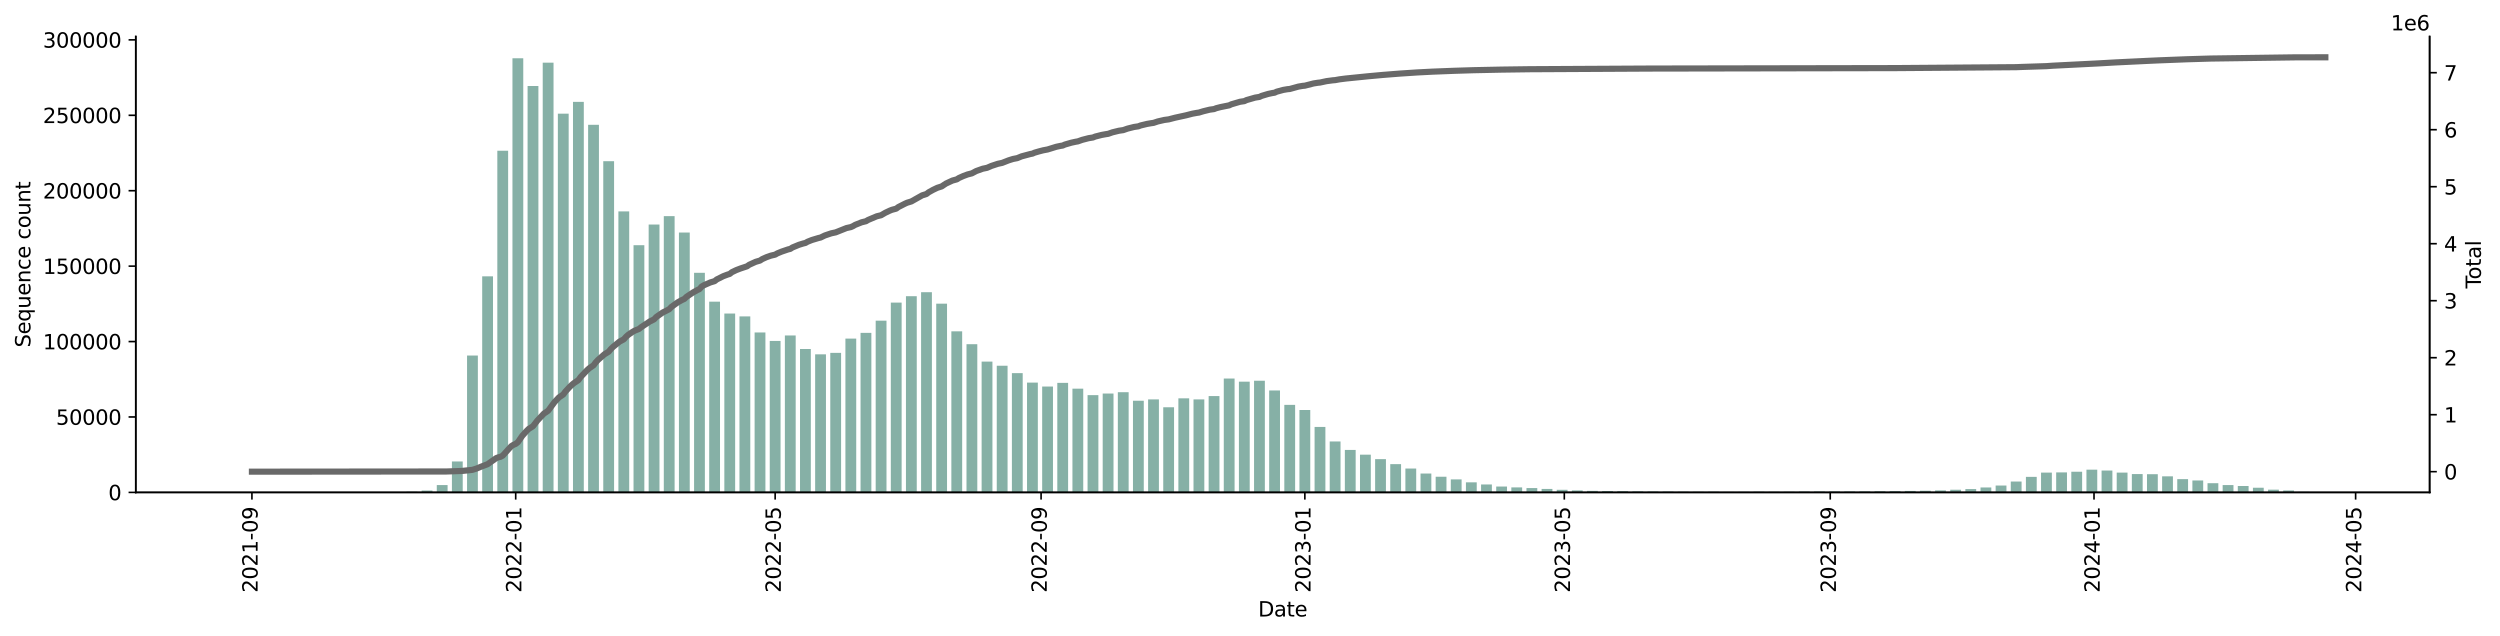 <?xml version="1.0" encoding="utf-8" standalone="no"?>
<!DOCTYPE svg PUBLIC "-//W3C//DTD SVG 1.1//EN"
  "http://www.w3.org/Graphics/SVG/1.1/DTD/svg11.dtd">
<svg xmlns:xlink="http://www.w3.org/1999/xlink" width="1216.294pt" height="309.219pt" viewBox="0 0 1216.294 309.219" xmlns="http://www.w3.org/2000/svg" version="1.1">
 <defs>
  <style type="text/css">*{stroke-linejoin: round; stroke-linecap: butt}</style>
 </defs>
 <g id="figure_1">
  <g id="patch_1">
   <path d="M 0 309.219 
L 1216.294 309.219 
L 1216.294 0 
L 0 0 
z
" style="fill: #ffffff"/>
  </g>
  <g id="axes_1">
   <g id="patch_2">
    <path d="M 66.053 239.558 
L 1182.053 239.558 
L 1182.053 17.798 
L 66.053 17.798 
z
" style="fill: #ffffff"/>
   </g>
   <g id="patch_3">
    <path d="M 116.78 239.558 
L 122.04 239.558 
L 122.04 239.556 
L 116.78 239.556 
z
" clip-path="url(#p92dbb92e23)" style="fill: #86b0a6"/>
   </g>
   <g id="patch_4">
    <path d="M 124.144 239.558 
L 129.403 239.558 
L 129.403 239.554 
L 124.144 239.554 
z
" clip-path="url(#p92dbb92e23)" style="fill: #86b0a6"/>
   </g>
   <g id="patch_5">
    <path d="M 131.507 239.558 
L 136.766 239.558 
L 136.766 239.555 
L 131.507 239.555 
z
" clip-path="url(#p92dbb92e23)" style="fill: #86b0a6"/>
   </g>
   <g id="patch_6">
    <path d="M 138.87 239.558 
L 144.129 239.558 
L 144.129 239.555 
L 138.87 239.555 
z
" clip-path="url(#p92dbb92e23)" style="fill: #86b0a6"/>
   </g>
   <g id="patch_7">
    <path d="M 146.233 239.558 
L 151.493 239.558 
L 151.493 239.539 
L 146.233 239.539 
z
" clip-path="url(#p92dbb92e23)" style="fill: #86b0a6"/>
   </g>
   <g id="patch_8">
    <path d="M 153.596 239.558 
L 158.856 239.558 
L 158.856 239.549 
L 153.596 239.549 
z
" clip-path="url(#p92dbb92e23)" style="fill: #86b0a6"/>
   </g>
   <g id="patch_9">
    <path d="M 160.96 239.558 
L 166.219 239.558 
L 166.219 239.545 
L 160.96 239.545 
z
" clip-path="url(#p92dbb92e23)" style="fill: #86b0a6"/>
   </g>
   <g id="patch_10">
    <path d="M 168.323 239.558 
L 173.582 239.558 
L 173.582 239.547 
L 168.323 239.547 
z
" clip-path="url(#p92dbb92e23)" style="fill: #86b0a6"/>
   </g>
   <g id="patch_11">
    <path d="M 175.686 239.558 
L 180.946 239.558 
L 180.946 239.536 
L 175.686 239.536 
z
" clip-path="url(#p92dbb92e23)" style="fill: #86b0a6"/>
   </g>
   <g id="patch_12">
    <path d="M 183.049 239.558 
L 188.309 239.558 
L 188.309 239.531 
L 183.049 239.531 
z
" clip-path="url(#p92dbb92e23)" style="fill: #86b0a6"/>
   </g>
   <g id="patch_13">
    <path d="M 190.413 239.558 
L 195.672 239.558 
L 195.672 239.514 
L 190.413 239.514 
z
" clip-path="url(#p92dbb92e23)" style="fill: #86b0a6"/>
   </g>
   <g id="patch_14">
    <path d="M 197.776 239.558 
L 203.035 239.558 
L 203.035 239.247 
L 197.776 239.247 
z
" clip-path="url(#p92dbb92e23)" style="fill: #86b0a6"/>
   </g>
   <g id="patch_15">
    <path d="M 205.139 239.558 
L 210.398 239.558 
L 210.398 238.662 
L 205.139 238.662 
z
" clip-path="url(#p92dbb92e23)" style="fill: #86b0a6"/>
   </g>
   <g id="patch_16">
    <path d="M 212.502 239.558 
L 217.762 239.558 
L 217.762 235.982 
L 212.502 235.982 
z
" clip-path="url(#p92dbb92e23)" style="fill: #86b0a6"/>
   </g>
   <g id="patch_17">
    <path d="M 219.865 239.558 
L 225.125 239.558 
L 225.125 224.512 
L 219.865 224.512 
z
" clip-path="url(#p92dbb92e23)" style="fill: #86b0a6"/>
   </g>
   <g id="patch_18">
    <path d="M 227.229 239.558 
L 232.488 239.558 
L 232.488 172.97 
L 227.229 172.97 
z
" clip-path="url(#p92dbb92e23)" style="fill: #86b0a6"/>
   </g>
   <g id="patch_19">
    <path d="M 234.592 239.558 
L 239.851 239.558 
L 239.851 134.432 
L 234.592 134.432 
z
" clip-path="url(#p92dbb92e23)" style="fill: #86b0a6"/>
   </g>
   <g id="patch_20">
    <path d="M 241.955 239.558 
L 247.214 239.558 
L 247.214 73.345 
L 241.955 73.345 
z
" clip-path="url(#p92dbb92e23)" style="fill: #86b0a6"/>
   </g>
   <g id="patch_21">
    <path d="M 249.318 239.558 
L 254.578 239.558 
L 254.578 28.358 
L 249.318 28.358 
z
" clip-path="url(#p92dbb92e23)" style="fill: #86b0a6"/>
   </g>
   <g id="patch_22">
    <path d="M 256.681 239.558 
L 261.941 239.558 
L 261.941 41.843 
L 256.681 41.843 
z
" clip-path="url(#p92dbb92e23)" style="fill: #86b0a6"/>
   </g>
   <g id="patch_23">
    <path d="M 264.045 239.558 
L 269.304 239.558 
L 269.304 30.48 
L 264.045 30.48 
z
" clip-path="url(#p92dbb92e23)" style="fill: #86b0a6"/>
   </g>
   <g id="patch_24">
    <path d="M 271.408 239.558 
L 276.667 239.558 
L 276.667 55.286 
L 271.408 55.286 
z
" clip-path="url(#p92dbb92e23)" style="fill: #86b0a6"/>
   </g>
   <g id="patch_25">
    <path d="M 278.771 239.558 
L 284.031 239.558 
L 284.031 49.564 
L 278.771 49.564 
z
" clip-path="url(#p92dbb92e23)" style="fill: #86b0a6"/>
   </g>
   <g id="patch_26">
    <path d="M 286.134 239.558 
L 291.394 239.558 
L 291.394 60.72 
L 286.134 60.72 
z
" clip-path="url(#p92dbb92e23)" style="fill: #86b0a6"/>
   </g>
   <g id="patch_27">
    <path d="M 293.497 239.558 
L 298.757 239.558 
L 298.757 78.44 
L 293.497 78.44 
z
" clip-path="url(#p92dbb92e23)" style="fill: #86b0a6"/>
   </g>
   <g id="patch_28">
    <path d="M 300.861 239.558 
L 306.12 239.558 
L 306.12 102.851 
L 300.861 102.851 
z
" clip-path="url(#p92dbb92e23)" style="fill: #86b0a6"/>
   </g>
   <g id="patch_29">
    <path d="M 308.224 239.558 
L 313.483 239.558 
L 313.483 119.306 
L 308.224 119.306 
z
" clip-path="url(#p92dbb92e23)" style="fill: #86b0a6"/>
   </g>
   <g id="patch_30">
    <path d="M 315.587 239.558 
L 320.847 239.558 
L 320.847 109.255 
L 315.587 109.255 
z
" clip-path="url(#p92dbb92e23)" style="fill: #86b0a6"/>
   </g>
   <g id="patch_31">
    <path d="M 322.95 239.558 
L 328.21 239.558 
L 328.21 105.138 
L 322.95 105.138 
z
" clip-path="url(#p92dbb92e23)" style="fill: #86b0a6"/>
   </g>
   <g id="patch_32">
    <path d="M 330.314 239.558 
L 335.573 239.558 
L 335.573 113.116 
L 330.314 113.116 
z
" clip-path="url(#p92dbb92e23)" style="fill: #86b0a6"/>
   </g>
   <g id="patch_33">
    <path d="M 337.677 239.558 
L 342.936 239.558 
L 342.936 132.726 
L 337.677 132.726 
z
" clip-path="url(#p92dbb92e23)" style="fill: #86b0a6"/>
   </g>
   <g id="patch_34">
    <path d="M 345.04 239.558 
L 350.299 239.558 
L 350.299 146.753 
L 345.04 146.753 
z
" clip-path="url(#p92dbb92e23)" style="fill: #86b0a6"/>
   </g>
   <g id="patch_35">
    <path d="M 352.403 239.558 
L 357.663 239.558 
L 357.663 152.55 
L 352.403 152.55 
z
" clip-path="url(#p92dbb92e23)" style="fill: #86b0a6"/>
   </g>
   <g id="patch_36">
    <path d="M 359.766 239.558 
L 365.026 239.558 
L 365.026 153.932 
L 359.766 153.932 
z
" clip-path="url(#p92dbb92e23)" style="fill: #86b0a6"/>
   </g>
   <g id="patch_37">
    <path d="M 367.13 239.558 
L 372.389 239.558 
L 372.389 161.742 
L 367.13 161.742 
z
" clip-path="url(#p92dbb92e23)" style="fill: #86b0a6"/>
   </g>
   <g id="patch_38">
    <path d="M 374.493 239.558 
L 379.752 239.558 
L 379.752 165.865 
L 374.493 165.865 
z
" clip-path="url(#p92dbb92e23)" style="fill: #86b0a6"/>
   </g>
   <g id="patch_39">
    <path d="M 381.856 239.558 
L 387.115 239.558 
L 387.115 163.207 
L 381.856 163.207 
z
" clip-path="url(#p92dbb92e23)" style="fill: #86b0a6"/>
   </g>
   <g id="patch_40">
    <path d="M 389.219 239.558 
L 394.479 239.558 
L 394.479 169.799 
L 389.219 169.799 
z
" clip-path="url(#p92dbb92e23)" style="fill: #86b0a6"/>
   </g>
   <g id="patch_41">
    <path d="M 396.582 239.558 
L 401.842 239.558 
L 401.842 172.378 
L 396.582 172.378 
z
" clip-path="url(#p92dbb92e23)" style="fill: #86b0a6"/>
   </g>
   <g id="patch_42">
    <path d="M 403.946 239.558 
L 409.205 239.558 
L 409.205 171.678 
L 403.946 171.678 
z
" clip-path="url(#p92dbb92e23)" style="fill: #86b0a6"/>
   </g>
   <g id="patch_43">
    <path d="M 411.309 239.558 
L 416.568 239.558 
L 416.568 164.72 
L 411.309 164.72 
z
" clip-path="url(#p92dbb92e23)" style="fill: #86b0a6"/>
   </g>
   <g id="patch_44">
    <path d="M 418.672 239.558 
L 423.932 239.558 
L 423.932 161.946 
L 418.672 161.946 
z
" clip-path="url(#p92dbb92e23)" style="fill: #86b0a6"/>
   </g>
   <g id="patch_45">
    <path d="M 426.035 239.558 
L 431.295 239.558 
L 431.295 155.999 
L 426.035 155.999 
z
" clip-path="url(#p92dbb92e23)" style="fill: #86b0a6"/>
   </g>
   <g id="patch_46">
    <path d="M 433.399 239.558 
L 438.658 239.558 
L 438.658 147.228 
L 433.399 147.228 
z
" clip-path="url(#p92dbb92e23)" style="fill: #86b0a6"/>
   </g>
   <g id="patch_47">
    <path d="M 440.762 239.558 
L 446.021 239.558 
L 446.021 144.101 
L 440.762 144.101 
z
" clip-path="url(#p92dbb92e23)" style="fill: #86b0a6"/>
   </g>
   <g id="patch_48">
    <path d="M 448.125 239.558 
L 453.384 239.558 
L 453.384 142.149 
L 448.125 142.149 
z
" clip-path="url(#p92dbb92e23)" style="fill: #86b0a6"/>
   </g>
   <g id="patch_49">
    <path d="M 455.488 239.558 
L 460.748 239.558 
L 460.748 147.732 
L 455.488 147.732 
z
" clip-path="url(#p92dbb92e23)" style="fill: #86b0a6"/>
   </g>
   <g id="patch_50">
    <path d="M 462.851 239.558 
L 468.111 239.558 
L 468.111 161.196 
L 462.851 161.196 
z
" clip-path="url(#p92dbb92e23)" style="fill: #86b0a6"/>
   </g>
   <g id="patch_51">
    <path d="M 470.215 239.558 
L 475.474 239.558 
L 475.474 167.475 
L 470.215 167.475 
z
" clip-path="url(#p92dbb92e23)" style="fill: #86b0a6"/>
   </g>
   <g id="patch_52">
    <path d="M 477.578 239.558 
L 482.837 239.558 
L 482.837 175.939 
L 477.578 175.939 
z
" clip-path="url(#p92dbb92e23)" style="fill: #86b0a6"/>
   </g>
   <g id="patch_53">
    <path d="M 484.941 239.558 
L 490.2 239.558 
L 490.2 177.938 
L 484.941 177.938 
z
" clip-path="url(#p92dbb92e23)" style="fill: #86b0a6"/>
   </g>
   <g id="patch_54">
    <path d="M 492.304 239.558 
L 497.564 239.558 
L 497.564 181.537 
L 492.304 181.537 
z
" clip-path="url(#p92dbb92e23)" style="fill: #86b0a6"/>
   </g>
   <g id="patch_55">
    <path d="M 499.667 239.558 
L 504.927 239.558 
L 504.927 186.145 
L 499.667 186.145 
z
" clip-path="url(#p92dbb92e23)" style="fill: #86b0a6"/>
   </g>
   <g id="patch_56">
    <path d="M 507.031 239.558 
L 512.29 239.558 
L 512.29 188.039 
L 507.031 188.039 
z
" clip-path="url(#p92dbb92e23)" style="fill: #86b0a6"/>
   </g>
   <g id="patch_57">
    <path d="M 514.394 239.558 
L 519.653 239.558 
L 519.653 186.256 
L 514.394 186.256 
z
" clip-path="url(#p92dbb92e23)" style="fill: #86b0a6"/>
   </g>
   <g id="patch_58">
    <path d="M 521.757 239.558 
L 527.017 239.558 
L 527.017 189.107 
L 521.757 189.107 
z
" clip-path="url(#p92dbb92e23)" style="fill: #86b0a6"/>
   </g>
   <g id="patch_59">
    <path d="M 529.12 239.558 
L 534.38 239.558 
L 534.38 192.255 
L 529.12 192.255 
z
" clip-path="url(#p92dbb92e23)" style="fill: #86b0a6"/>
   </g>
   <g id="patch_60">
    <path d="M 536.483 239.558 
L 541.743 239.558 
L 541.743 191.471 
L 536.483 191.471 
z
" clip-path="url(#p92dbb92e23)" style="fill: #86b0a6"/>
   </g>
   <g id="patch_61">
    <path d="M 543.847 239.558 
L 549.106 239.558 
L 549.106 190.825 
L 543.847 190.825 
z
" clip-path="url(#p92dbb92e23)" style="fill: #86b0a6"/>
   </g>
   <g id="patch_62">
    <path d="M 551.21 239.558 
L 556.469 239.558 
L 556.469 194.971 
L 551.21 194.971 
z
" clip-path="url(#p92dbb92e23)" style="fill: #86b0a6"/>
   </g>
   <g id="patch_63">
    <path d="M 558.573 239.558 
L 563.833 239.558 
L 563.833 194.328 
L 558.573 194.328 
z
" clip-path="url(#p92dbb92e23)" style="fill: #86b0a6"/>
   </g>
   <g id="patch_64">
    <path d="M 565.936 239.558 
L 571.196 239.558 
L 571.196 198.157 
L 565.936 198.157 
z
" clip-path="url(#p92dbb92e23)" style="fill: #86b0a6"/>
   </g>
   <g id="patch_65">
    <path d="M 573.3 239.558 
L 578.559 239.558 
L 578.559 193.786 
L 573.3 193.786 
z
" clip-path="url(#p92dbb92e23)" style="fill: #86b0a6"/>
   </g>
   <g id="patch_66">
    <path d="M 580.663 239.558 
L 585.922 239.558 
L 585.922 194.305 
L 580.663 194.305 
z
" clip-path="url(#p92dbb92e23)" style="fill: #86b0a6"/>
   </g>
   <g id="patch_67">
    <path d="M 588.026 239.558 
L 593.285 239.558 
L 593.285 192.698 
L 588.026 192.698 
z
" clip-path="url(#p92dbb92e23)" style="fill: #86b0a6"/>
   </g>
   <g id="patch_68">
    <path d="M 595.389 239.558 
L 600.649 239.558 
L 600.649 184.151 
L 595.389 184.151 
z
" clip-path="url(#p92dbb92e23)" style="fill: #86b0a6"/>
   </g>
   <g id="patch_69">
    <path d="M 602.752 239.558 
L 608.012 239.558 
L 608.012 185.689 
L 602.752 185.689 
z
" clip-path="url(#p92dbb92e23)" style="fill: #86b0a6"/>
   </g>
   <g id="patch_70">
    <path d="M 610.116 239.558 
L 615.375 239.558 
L 615.375 185.248 
L 610.116 185.248 
z
" clip-path="url(#p92dbb92e23)" style="fill: #86b0a6"/>
   </g>
   <g id="patch_71">
    <path d="M 617.479 239.558 
L 622.738 239.558 
L 622.738 189.979 
L 617.479 189.979 
z
" clip-path="url(#p92dbb92e23)" style="fill: #86b0a6"/>
   </g>
   <g id="patch_72">
    <path d="M 624.842 239.558 
L 630.101 239.558 
L 630.101 196.982 
L 624.842 196.982 
z
" clip-path="url(#p92dbb92e23)" style="fill: #86b0a6"/>
   </g>
   <g id="patch_73">
    <path d="M 632.205 239.558 
L 637.465 239.558 
L 637.465 199.485 
L 632.205 199.485 
z
" clip-path="url(#p92dbb92e23)" style="fill: #86b0a6"/>
   </g>
   <g id="patch_74">
    <path d="M 639.568 239.558 
L 644.828 239.558 
L 644.828 207.721 
L 639.568 207.721 
z
" clip-path="url(#p92dbb92e23)" style="fill: #86b0a6"/>
   </g>
   <g id="patch_75">
    <path d="M 646.932 239.558 
L 652.191 239.558 
L 652.191 214.79 
L 646.932 214.79 
z
" clip-path="url(#p92dbb92e23)" style="fill: #86b0a6"/>
   </g>
   <g id="patch_76">
    <path d="M 654.295 239.558 
L 659.554 239.558 
L 659.554 218.91 
L 654.295 218.91 
z
" clip-path="url(#p92dbb92e23)" style="fill: #86b0a6"/>
   </g>
   <g id="patch_77">
    <path d="M 661.658 239.558 
L 666.918 239.558 
L 666.918 221.2 
L 661.658 221.2 
z
" clip-path="url(#p92dbb92e23)" style="fill: #86b0a6"/>
   </g>
   <g id="patch_78">
    <path d="M 669.021 239.558 
L 674.281 239.558 
L 674.281 223.376 
L 669.021 223.376 
z
" clip-path="url(#p92dbb92e23)" style="fill: #86b0a6"/>
   </g>
   <g id="patch_79">
    <path d="M 676.385 239.558 
L 681.644 239.558 
L 681.644 225.805 
L 676.385 225.805 
z
" clip-path="url(#p92dbb92e23)" style="fill: #86b0a6"/>
   </g>
   <g id="patch_80">
    <path d="M 683.748 239.558 
L 689.007 239.558 
L 689.007 227.965 
L 683.748 227.965 
z
" clip-path="url(#p92dbb92e23)" style="fill: #86b0a6"/>
   </g>
   <g id="patch_81">
    <path d="M 691.111 239.558 
L 696.37 239.558 
L 696.37 230.394 
L 691.111 230.394 
z
" clip-path="url(#p92dbb92e23)" style="fill: #86b0a6"/>
   </g>
   <g id="patch_82">
    <path d="M 698.474 239.558 
L 703.734 239.558 
L 703.734 231.925 
L 698.474 231.925 
z
" clip-path="url(#p92dbb92e23)" style="fill: #86b0a6"/>
   </g>
   <g id="patch_83">
    <path d="M 705.837 239.558 
L 711.097 239.558 
L 711.097 233.224 
L 705.837 233.224 
z
" clip-path="url(#p92dbb92e23)" style="fill: #86b0a6"/>
   </g>
   <g id="patch_84">
    <path d="M 713.201 239.558 
L 718.46 239.558 
L 718.46 234.647 
L 713.201 234.647 
z
" clip-path="url(#p92dbb92e23)" style="fill: #86b0a6"/>
   </g>
   <g id="patch_85">
    <path d="M 720.564 239.558 
L 725.823 239.558 
L 725.823 235.715 
L 720.564 235.715 
z
" clip-path="url(#p92dbb92e23)" style="fill: #86b0a6"/>
   </g>
   <g id="patch_86">
    <path d="M 727.927 239.558 
L 733.186 239.558 
L 733.186 236.69 
L 727.927 236.69 
z
" clip-path="url(#p92dbb92e23)" style="fill: #86b0a6"/>
   </g>
   <g id="patch_87">
    <path d="M 735.29 239.558 
L 740.55 239.558 
L 740.55 237.132 
L 735.29 237.132 
z
" clip-path="url(#p92dbb92e23)" style="fill: #86b0a6"/>
   </g>
   <g id="patch_88">
    <path d="M 742.653 239.558 
L 747.913 239.558 
L 747.913 237.465 
L 742.653 237.465 
z
" clip-path="url(#p92dbb92e23)" style="fill: #86b0a6"/>
   </g>
   <g id="patch_89">
    <path d="M 750.017 239.558 
L 755.276 239.558 
L 755.276 237.861 
L 750.017 237.861 
z
" clip-path="url(#p92dbb92e23)" style="fill: #86b0a6"/>
   </g>
   <g id="patch_90">
    <path d="M 757.38 239.558 
L 762.639 239.558 
L 762.639 238.285 
L 757.38 238.285 
z
" clip-path="url(#p92dbb92e23)" style="fill: #86b0a6"/>
   </g>
   <g id="patch_91">
    <path d="M 764.743 239.558 
L 770.003 239.558 
L 770.003 238.59 
L 764.743 238.59 
z
" clip-path="url(#p92dbb92e23)" style="fill: #86b0a6"/>
   </g>
   <g id="patch_92">
    <path d="M 772.106 239.558 
L 777.366 239.558 
L 777.366 238.819 
L 772.106 238.819 
z
" clip-path="url(#p92dbb92e23)" style="fill: #86b0a6"/>
   </g>
   <g id="patch_93">
    <path d="M 779.469 239.558 
L 784.729 239.558 
L 784.729 238.869 
L 779.469 238.869 
z
" clip-path="url(#p92dbb92e23)" style="fill: #86b0a6"/>
   </g>
   <g id="patch_94">
    <path d="M 786.833 239.558 
L 792.092 239.558 
L 792.092 238.957 
L 786.833 238.957 
z
" clip-path="url(#p92dbb92e23)" style="fill: #86b0a6"/>
   </g>
   <g id="patch_95">
    <path d="M 794.196 239.558 
L 799.455 239.558 
L 799.455 239.061 
L 794.196 239.061 
z
" clip-path="url(#p92dbb92e23)" style="fill: #86b0a6"/>
   </g>
   <g id="patch_96">
    <path d="M 801.559 239.558 
L 806.819 239.558 
L 806.819 239.125 
L 801.559 239.125 
z
" clip-path="url(#p92dbb92e23)" style="fill: #86b0a6"/>
   </g>
   <g id="patch_97">
    <path d="M 808.922 239.558 
L 814.182 239.558 
L 814.182 239.183 
L 808.922 239.183 
z
" clip-path="url(#p92dbb92e23)" style="fill: #86b0a6"/>
   </g>
   <g id="patch_98">
    <path d="M 816.286 239.558 
L 821.545 239.558 
L 821.545 239.241 
L 816.286 239.241 
z
" clip-path="url(#p92dbb92e23)" style="fill: #86b0a6"/>
   </g>
   <g id="patch_99">
    <path d="M 823.649 239.558 
L 828.908 239.558 
L 828.908 239.28 
L 823.649 239.28 
z
" clip-path="url(#p92dbb92e23)" style="fill: #86b0a6"/>
   </g>
   <g id="patch_100">
    <path d="M 831.012 239.558 
L 836.271 239.558 
L 836.271 239.249 
L 831.012 239.249 
z
" clip-path="url(#p92dbb92e23)" style="fill: #86b0a6"/>
   </g>
   <g id="patch_101">
    <path d="M 838.375 239.558 
L 843.635 239.558 
L 843.635 239.32 
L 838.375 239.32 
z
" clip-path="url(#p92dbb92e23)" style="fill: #86b0a6"/>
   </g>
   <g id="patch_102">
    <path d="M 845.738 239.558 
L 850.998 239.558 
L 850.998 239.304 
L 845.738 239.304 
z
" clip-path="url(#p92dbb92e23)" style="fill: #86b0a6"/>
   </g>
   <g id="patch_103">
    <path d="M 853.102 239.558 
L 858.361 239.558 
L 858.361 239.251 
L 853.102 239.251 
z
" clip-path="url(#p92dbb92e23)" style="fill: #86b0a6"/>
   </g>
   <g id="patch_104">
    <path d="M 860.465 239.558 
L 865.724 239.558 
L 865.724 239.282 
L 860.465 239.282 
z
" clip-path="url(#p92dbb92e23)" style="fill: #86b0a6"/>
   </g>
   <g id="patch_105">
    <path d="M 867.828 239.558 
L 873.087 239.558 
L 873.087 239.262 
L 867.828 239.262 
z
" clip-path="url(#p92dbb92e23)" style="fill: #86b0a6"/>
   </g>
   <g id="patch_106">
    <path d="M 875.191 239.558 
L 880.451 239.558 
L 880.451 239.16 
L 875.191 239.16 
z
" clip-path="url(#p92dbb92e23)" style="fill: #86b0a6"/>
   </g>
   <g id="patch_107">
    <path d="M 882.554 239.558 
L 887.814 239.558 
L 887.814 239.15 
L 882.554 239.15 
z
" clip-path="url(#p92dbb92e23)" style="fill: #86b0a6"/>
   </g>
   <g id="patch_108">
    <path d="M 889.918 239.558 
L 895.177 239.558 
L 895.177 239.111 
L 889.918 239.111 
z
" clip-path="url(#p92dbb92e23)" style="fill: #86b0a6"/>
   </g>
   <g id="patch_109">
    <path d="M 897.281 239.558 
L 902.54 239.558 
L 902.54 239.128 
L 897.281 239.128 
z
" clip-path="url(#p92dbb92e23)" style="fill: #86b0a6"/>
   </g>
   <g id="patch_110">
    <path d="M 904.644 239.558 
L 909.904 239.558 
L 909.904 239.092 
L 904.644 239.092 
z
" clip-path="url(#p92dbb92e23)" style="fill: #86b0a6"/>
   </g>
   <g id="patch_111">
    <path d="M 912.007 239.558 
L 917.267 239.558 
L 917.267 239.018 
L 912.007 239.018 
z
" clip-path="url(#p92dbb92e23)" style="fill: #86b0a6"/>
   </g>
   <g id="patch_112">
    <path d="M 919.371 239.558 
L 924.63 239.558 
L 924.63 238.93 
L 919.371 238.93 
z
" clip-path="url(#p92dbb92e23)" style="fill: #86b0a6"/>
   </g>
   <g id="patch_113">
    <path d="M 926.734 239.558 
L 931.993 239.558 
L 931.993 238.861 
L 926.734 238.861 
z
" clip-path="url(#p92dbb92e23)" style="fill: #86b0a6"/>
   </g>
   <g id="patch_114">
    <path d="M 934.097 239.558 
L 939.356 239.558 
L 939.356 238.764 
L 934.097 238.764 
z
" clip-path="url(#p92dbb92e23)" style="fill: #86b0a6"/>
   </g>
   <g id="patch_115">
    <path d="M 941.46 239.558 
L 946.72 239.558 
L 946.72 238.582 
L 941.46 238.582 
z
" clip-path="url(#p92dbb92e23)" style="fill: #86b0a6"/>
   </g>
   <g id="patch_116">
    <path d="M 948.823 239.558 
L 954.083 239.558 
L 954.083 238.251 
L 948.823 238.251 
z
" clip-path="url(#p92dbb92e23)" style="fill: #86b0a6"/>
   </g>
   <g id="patch_117">
    <path d="M 956.187 239.558 
L 961.446 239.558 
L 961.446 237.926 
L 956.187 237.926 
z
" clip-path="url(#p92dbb92e23)" style="fill: #86b0a6"/>
   </g>
   <g id="patch_118">
    <path d="M 963.55 239.558 
L 968.809 239.558 
L 968.809 237.165 
L 963.55 237.165 
z
" clip-path="url(#p92dbb92e23)" style="fill: #86b0a6"/>
   </g>
   <g id="patch_119">
    <path d="M 970.913 239.558 
L 976.172 239.558 
L 976.172 236.225 
L 970.913 236.225 
z
" clip-path="url(#p92dbb92e23)" style="fill: #86b0a6"/>
   </g>
   <g id="patch_120">
    <path d="M 978.276 239.558 
L 983.536 239.558 
L 983.536 234.291 
L 978.276 234.291 
z
" clip-path="url(#p92dbb92e23)" style="fill: #86b0a6"/>
   </g>
   <g id="patch_121">
    <path d="M 985.639 239.558 
L 990.899 239.558 
L 990.899 232.005 
L 985.639 232.005 
z
" clip-path="url(#p92dbb92e23)" style="fill: #86b0a6"/>
   </g>
   <g id="patch_122">
    <path d="M 993.003 239.558 
L 998.262 239.558 
L 998.262 229.922 
L 993.003 229.922 
z
" clip-path="url(#p92dbb92e23)" style="fill: #86b0a6"/>
   </g>
   <g id="patch_123">
    <path d="M 1000.366 239.558 
L 1005.625 239.558 
L 1005.625 229.84 
L 1000.366 229.84 
z
" clip-path="url(#p92dbb92e23)" style="fill: #86b0a6"/>
   </g>
   <g id="patch_124">
    <path d="M 1007.729 239.558 
L 1012.989 239.558 
L 1012.989 229.507 
L 1007.729 229.507 
z
" clip-path="url(#p92dbb92e23)" style="fill: #86b0a6"/>
   </g>
   <g id="patch_125">
    <path d="M 1015.092 239.558 
L 1020.352 239.558 
L 1020.352 228.495 
L 1015.092 228.495 
z
" clip-path="url(#p92dbb92e23)" style="fill: #86b0a6"/>
   </g>
   <g id="patch_126">
    <path d="M 1022.456 239.558 
L 1027.715 239.558 
L 1027.715 228.937 
L 1022.456 228.937 
z
" clip-path="url(#p92dbb92e23)" style="fill: #86b0a6"/>
   </g>
   <g id="patch_127">
    <path d="M 1029.819 239.558 
L 1035.078 239.558 
L 1035.078 229.917 
L 1029.819 229.917 
z
" clip-path="url(#p92dbb92e23)" style="fill: #86b0a6"/>
   </g>
   <g id="patch_128">
    <path d="M 1037.182 239.558 
L 1042.441 239.558 
L 1042.441 230.631 
L 1037.182 230.631 
z
" clip-path="url(#p92dbb92e23)" style="fill: #86b0a6"/>
   </g>
   <g id="patch_129">
    <path d="M 1044.545 239.558 
L 1049.805 239.558 
L 1049.805 230.718 
L 1044.545 230.718 
z
" clip-path="url(#p92dbb92e23)" style="fill: #86b0a6"/>
   </g>
   <g id="patch_130">
    <path d="M 1051.908 239.558 
L 1057.168 239.558 
L 1057.168 231.76 
L 1051.908 231.76 
z
" clip-path="url(#p92dbb92e23)" style="fill: #86b0a6"/>
   </g>
   <g id="patch_131">
    <path d="M 1059.272 239.558 
L 1064.531 239.558 
L 1064.531 233.094 
L 1059.272 233.094 
z
" clip-path="url(#p92dbb92e23)" style="fill: #86b0a6"/>
   </g>
   <g id="patch_132">
    <path d="M 1066.635 239.558 
L 1071.894 239.558 
L 1071.894 233.767 
L 1066.635 233.767 
z
" clip-path="url(#p92dbb92e23)" style="fill: #86b0a6"/>
   </g>
   <g id="patch_133">
    <path d="M 1073.998 239.558 
L 1079.257 239.558 
L 1079.257 235.082 
L 1073.998 235.082 
z
" clip-path="url(#p92dbb92e23)" style="fill: #86b0a6"/>
   </g>
   <g id="patch_134">
    <path d="M 1081.361 239.558 
L 1086.621 239.558 
L 1086.621 235.979 
L 1081.361 235.979 
z
" clip-path="url(#p92dbb92e23)" style="fill: #86b0a6"/>
   </g>
   <g id="patch_135">
    <path d="M 1088.724 239.558 
L 1093.984 239.558 
L 1093.984 236.454 
L 1088.724 236.454 
z
" clip-path="url(#p92dbb92e23)" style="fill: #86b0a6"/>
   </g>
   <g id="patch_136">
    <path d="M 1096.088 239.558 
L 1101.347 239.558 
L 1101.347 237.283 
L 1096.088 237.283 
z
" clip-path="url(#p92dbb92e23)" style="fill: #86b0a6"/>
   </g>
   <g id="patch_137">
    <path d="M 1103.451 239.558 
L 1108.71 239.558 
L 1108.71 238.229 
L 1103.451 238.229 
z
" clip-path="url(#p92dbb92e23)" style="fill: #86b0a6"/>
   </g>
   <g id="patch_138">
    <path d="M 1110.814 239.558 
L 1116.073 239.558 
L 1116.073 238.604 
L 1110.814 238.604 
z
" clip-path="url(#p92dbb92e23)" style="fill: #86b0a6"/>
   </g>
   <g id="patch_139">
    <path d="M 1118.177 239.558 
L 1123.437 239.558 
L 1123.437 239.31 
L 1118.177 239.31 
z
" clip-path="url(#p92dbb92e23)" style="fill: #86b0a6"/>
   </g>
   <g id="patch_140">
    <path d="M 1125.54 239.558 
L 1130.8 239.558 
L 1130.8 239.535 
L 1125.54 239.535 
z
" clip-path="url(#p92dbb92e23)" style="fill: #86b0a6"/>
   </g>
   <g id="matplotlib.axis_1">
    <g id="xtick_1">
     <g id="line2d_1">
      <defs>
       <path id="m9a14a30312" d="M 0 0 
L 0 3.5 
" style="stroke: #000000; stroke-width: 0.8"/>
      </defs>
      <g>
       <use xlink:href="#m9a14a30312" x="122.566" y="239.558" style="stroke: #000000; stroke-width: 0.8"/>
      </g>
     </g>
     <g id="text_1">
      <!-- 2021-09 -->
      <g transform="translate(125.325 288.341)rotate(-90)scale(0.1 -0.1)">
       <defs>
        <path id="DejaVuSans-32" d="M 1228 531 
L 3431 531 
L 3431 0 
L 469 0 
L 469 531 
Q 828 903 1448 1529 
Q 2069 2156 2228 2338 
Q 2531 2678 2651 2914 
Q 2772 3150 2772 3378 
Q 2772 3750 2511 3984 
Q 2250 4219 1831 4219 
Q 1534 4219 1204 4116 
Q 875 4013 500 3803 
L 500 4441 
Q 881 4594 1212 4672 
Q 1544 4750 1819 4750 
Q 2544 4750 2975 4387 
Q 3406 4025 3406 3419 
Q 3406 3131 3298 2873 
Q 3191 2616 2906 2266 
Q 2828 2175 2409 1742 
Q 1991 1309 1228 531 
z
" transform="scale(0.016)"/>
        <path id="DejaVuSans-30" d="M 2034 4250 
Q 1547 4250 1301 3770 
Q 1056 3291 1056 2328 
Q 1056 1369 1301 889 
Q 1547 409 2034 409 
Q 2525 409 2770 889 
Q 3016 1369 3016 2328 
Q 3016 3291 2770 3770 
Q 2525 4250 2034 4250 
z
M 2034 4750 
Q 2819 4750 3233 4129 
Q 3647 3509 3647 2328 
Q 3647 1150 3233 529 
Q 2819 -91 2034 -91 
Q 1250 -91 836 529 
Q 422 1150 422 2328 
Q 422 3509 836 4129 
Q 1250 4750 2034 4750 
z
" transform="scale(0.016)"/>
        <path id="DejaVuSans-31" d="M 794 531 
L 1825 531 
L 1825 4091 
L 703 3866 
L 703 4441 
L 1819 4666 
L 2450 4666 
L 2450 531 
L 3481 531 
L 3481 0 
L 794 0 
L 794 531 
z
" transform="scale(0.016)"/>
        <path id="DejaVuSans-2d" d="M 313 2009 
L 1997 2009 
L 1997 1497 
L 313 1497 
L 313 2009 
z
" transform="scale(0.016)"/>
        <path id="DejaVuSans-39" d="M 703 97 
L 703 672 
Q 941 559 1184 500 
Q 1428 441 1663 441 
Q 2288 441 2617 861 
Q 2947 1281 2994 2138 
Q 2813 1869 2534 1725 
Q 2256 1581 1919 1581 
Q 1219 1581 811 2004 
Q 403 2428 403 3163 
Q 403 3881 828 4315 
Q 1253 4750 1959 4750 
Q 2769 4750 3195 4129 
Q 3622 3509 3622 2328 
Q 3622 1225 3098 567 
Q 2575 -91 1691 -91 
Q 1453 -91 1209 -44 
Q 966 3 703 97 
z
M 1959 2075 
Q 2384 2075 2632 2365 
Q 2881 2656 2881 3163 
Q 2881 3666 2632 3958 
Q 2384 4250 1959 4250 
Q 1534 4250 1286 3958 
Q 1038 3666 1038 3163 
Q 1038 2656 1286 2365 
Q 1534 2075 1959 2075 
z
" transform="scale(0.016)"/>
       </defs>
       <use xlink:href="#DejaVuSans-32"/>
       <use xlink:href="#DejaVuSans-30" x="63.623"/>
       <use xlink:href="#DejaVuSans-32" x="127.246"/>
       <use xlink:href="#DejaVuSans-31" x="190.869"/>
       <use xlink:href="#DejaVuSans-2d" x="254.492"/>
       <use xlink:href="#DejaVuSans-30" x="290.576"/>
       <use xlink:href="#DejaVuSans-39" x="354.199"/>
      </g>
     </g>
    </g>
    <g id="xtick_2">
     <g id="line2d_2">
      <g>
       <use xlink:href="#m9a14a30312" x="250.896" y="239.558" style="stroke: #000000; stroke-width: 0.8"/>
      </g>
     </g>
     <g id="text_2">
      <!-- 2022-01 -->
      <g transform="translate(253.655 288.341)rotate(-90)scale(0.1 -0.1)">
       <use xlink:href="#DejaVuSans-32"/>
       <use xlink:href="#DejaVuSans-30" x="63.623"/>
       <use xlink:href="#DejaVuSans-32" x="127.246"/>
       <use xlink:href="#DejaVuSans-32" x="190.869"/>
       <use xlink:href="#DejaVuSans-2d" x="254.492"/>
       <use xlink:href="#DejaVuSans-30" x="290.576"/>
       <use xlink:href="#DejaVuSans-31" x="354.199"/>
      </g>
     </g>
    </g>
    <g id="xtick_3">
     <g id="line2d_3">
      <g>
       <use xlink:href="#m9a14a30312" x="377.123" y="239.558" style="stroke: #000000; stroke-width: 0.8"/>
      </g>
     </g>
     <g id="text_3">
      <!-- 2022-05 -->
      <g transform="translate(379.882 288.341)rotate(-90)scale(0.1 -0.1)">
       <defs>
        <path id="DejaVuSans-35" d="M 691 4666 
L 3169 4666 
L 3169 4134 
L 1269 4134 
L 1269 2991 
Q 1406 3038 1543 3061 
Q 1681 3084 1819 3084 
Q 2600 3084 3056 2656 
Q 3513 2228 3513 1497 
Q 3513 744 3044 326 
Q 2575 -91 1722 -91 
Q 1428 -91 1123 -41 
Q 819 9 494 109 
L 494 744 
Q 775 591 1075 516 
Q 1375 441 1709 441 
Q 2250 441 2565 725 
Q 2881 1009 2881 1497 
Q 2881 1984 2565 2268 
Q 2250 2553 1709 2553 
Q 1456 2553 1204 2497 
Q 953 2441 691 2322 
L 691 4666 
z
" transform="scale(0.016)"/>
       </defs>
       <use xlink:href="#DejaVuSans-32"/>
       <use xlink:href="#DejaVuSans-30" x="63.623"/>
       <use xlink:href="#DejaVuSans-32" x="127.246"/>
       <use xlink:href="#DejaVuSans-32" x="190.869"/>
       <use xlink:href="#DejaVuSans-2d" x="254.492"/>
       <use xlink:href="#DejaVuSans-30" x="290.576"/>
       <use xlink:href="#DejaVuSans-35" x="354.199"/>
      </g>
     </g>
    </g>
    <g id="xtick_4">
     <g id="line2d_4">
      <g>
       <use xlink:href="#m9a14a30312" x="506.505" y="239.558" style="stroke: #000000; stroke-width: 0.8"/>
      </g>
     </g>
     <g id="text_4">
      <!-- 2022-09 -->
      <g transform="translate(509.264 288.341)rotate(-90)scale(0.1 -0.1)">
       <use xlink:href="#DejaVuSans-32"/>
       <use xlink:href="#DejaVuSans-30" x="63.623"/>
       <use xlink:href="#DejaVuSans-32" x="127.246"/>
       <use xlink:href="#DejaVuSans-32" x="190.869"/>
       <use xlink:href="#DejaVuSans-2d" x="254.492"/>
       <use xlink:href="#DejaVuSans-30" x="290.576"/>
       <use xlink:href="#DejaVuSans-39" x="354.199"/>
      </g>
     </g>
    </g>
    <g id="xtick_5">
     <g id="line2d_5">
      <g>
       <use xlink:href="#m9a14a30312" x="634.835" y="239.558" style="stroke: #000000; stroke-width: 0.8"/>
      </g>
     </g>
     <g id="text_5">
      <!-- 2023-01 -->
      <g transform="translate(637.594 288.341)rotate(-90)scale(0.1 -0.1)">
       <defs>
        <path id="DejaVuSans-33" d="M 2597 2516 
Q 3050 2419 3304 2112 
Q 3559 1806 3559 1356 
Q 3559 666 3084 287 
Q 2609 -91 1734 -91 
Q 1441 -91 1130 -33 
Q 819 25 488 141 
L 488 750 
Q 750 597 1062 519 
Q 1375 441 1716 441 
Q 2309 441 2620 675 
Q 2931 909 2931 1356 
Q 2931 1769 2642 2001 
Q 2353 2234 1838 2234 
L 1294 2234 
L 1294 2753 
L 1863 2753 
Q 2328 2753 2575 2939 
Q 2822 3125 2822 3475 
Q 2822 3834 2567 4026 
Q 2313 4219 1838 4219 
Q 1578 4219 1281 4162 
Q 984 4106 628 3988 
L 628 4550 
Q 988 4650 1302 4700 
Q 1616 4750 1894 4750 
Q 2613 4750 3031 4423 
Q 3450 4097 3450 3541 
Q 3450 3153 3228 2886 
Q 3006 2619 2597 2516 
z
" transform="scale(0.016)"/>
       </defs>
       <use xlink:href="#DejaVuSans-32"/>
       <use xlink:href="#DejaVuSans-30" x="63.623"/>
       <use xlink:href="#DejaVuSans-32" x="127.246"/>
       <use xlink:href="#DejaVuSans-33" x="190.869"/>
       <use xlink:href="#DejaVuSans-2d" x="254.492"/>
       <use xlink:href="#DejaVuSans-30" x="290.576"/>
       <use xlink:href="#DejaVuSans-31" x="354.199"/>
      </g>
     </g>
    </g>
    <g id="xtick_6">
     <g id="line2d_6">
      <g>
       <use xlink:href="#m9a14a30312" x="761.061" y="239.558" style="stroke: #000000; stroke-width: 0.8"/>
      </g>
     </g>
     <g id="text_6">
      <!-- 2023-05 -->
      <g transform="translate(763.821 288.341)rotate(-90)scale(0.1 -0.1)">
       <use xlink:href="#DejaVuSans-32"/>
       <use xlink:href="#DejaVuSans-30" x="63.623"/>
       <use xlink:href="#DejaVuSans-32" x="127.246"/>
       <use xlink:href="#DejaVuSans-33" x="190.869"/>
       <use xlink:href="#DejaVuSans-2d" x="254.492"/>
       <use xlink:href="#DejaVuSans-30" x="290.576"/>
       <use xlink:href="#DejaVuSans-35" x="354.199"/>
      </g>
     </g>
    </g>
    <g id="xtick_7">
     <g id="line2d_7">
      <g>
       <use xlink:href="#m9a14a30312" x="890.444" y="239.558" style="stroke: #000000; stroke-width: 0.8"/>
      </g>
     </g>
     <g id="text_7">
      <!-- 2023-09 -->
      <g transform="translate(893.203 288.341)rotate(-90)scale(0.1 -0.1)">
       <use xlink:href="#DejaVuSans-32"/>
       <use xlink:href="#DejaVuSans-30" x="63.623"/>
       <use xlink:href="#DejaVuSans-32" x="127.246"/>
       <use xlink:href="#DejaVuSans-33" x="190.869"/>
       <use xlink:href="#DejaVuSans-2d" x="254.492"/>
       <use xlink:href="#DejaVuSans-30" x="290.576"/>
       <use xlink:href="#DejaVuSans-39" x="354.199"/>
      </g>
     </g>
    </g>
    <g id="xtick_8">
     <g id="line2d_8">
      <g>
       <use xlink:href="#m9a14a30312" x="1018.774" y="239.558" style="stroke: #000000; stroke-width: 0.8"/>
      </g>
     </g>
     <g id="text_8">
      <!-- 2024-01 -->
      <g transform="translate(1021.533 288.341)rotate(-90)scale(0.1 -0.1)">
       <defs>
        <path id="DejaVuSans-34" d="M 2419 4116 
L 825 1625 
L 2419 1625 
L 2419 4116 
z
M 2253 4666 
L 3047 4666 
L 3047 1625 
L 3713 1625 
L 3713 1100 
L 3047 1100 
L 3047 0 
L 2419 0 
L 2419 1100 
L 313 1100 
L 313 1709 
L 2253 4666 
z
" transform="scale(0.016)"/>
       </defs>
       <use xlink:href="#DejaVuSans-32"/>
       <use xlink:href="#DejaVuSans-30" x="63.623"/>
       <use xlink:href="#DejaVuSans-32" x="127.246"/>
       <use xlink:href="#DejaVuSans-34" x="190.869"/>
       <use xlink:href="#DejaVuSans-2d" x="254.492"/>
       <use xlink:href="#DejaVuSans-30" x="290.576"/>
       <use xlink:href="#DejaVuSans-31" x="354.199"/>
      </g>
     </g>
    </g>
    <g id="xtick_9">
     <g id="line2d_9">
      <g>
       <use xlink:href="#m9a14a30312" x="1146.052" y="239.558" style="stroke: #000000; stroke-width: 0.8"/>
      </g>
     </g>
     <g id="text_9">
      <!-- 2024-05 -->
      <g transform="translate(1148.812 288.341)rotate(-90)scale(0.1 -0.1)">
       <use xlink:href="#DejaVuSans-32"/>
       <use xlink:href="#DejaVuSans-30" x="63.623"/>
       <use xlink:href="#DejaVuSans-32" x="127.246"/>
       <use xlink:href="#DejaVuSans-34" x="190.869"/>
       <use xlink:href="#DejaVuSans-2d" x="254.492"/>
       <use xlink:href="#DejaVuSans-30" x="290.576"/>
       <use xlink:href="#DejaVuSans-35" x="354.199"/>
      </g>
     </g>
    </g>
    <g id="text_10">
     <!-- Date -->
     <g transform="translate(612.102 299.94)scale(0.1 -0.1)">
      <defs>
       <path id="DejaVuSans-44" d="M 1259 4147 
L 1259 519 
L 2022 519 
Q 2988 519 3436 956 
Q 3884 1394 3884 2338 
Q 3884 3275 3436 3711 
Q 2988 4147 2022 4147 
L 1259 4147 
z
M 628 4666 
L 1925 4666 
Q 3281 4666 3915 4102 
Q 4550 3538 4550 2338 
Q 4550 1131 3912 565 
Q 3275 0 1925 0 
L 628 0 
L 628 4666 
z
" transform="scale(0.016)"/>
       <path id="DejaVuSans-61" d="M 2194 1759 
Q 1497 1759 1228 1600 
Q 959 1441 959 1056 
Q 959 750 1161 570 
Q 1363 391 1709 391 
Q 2188 391 2477 730 
Q 2766 1069 2766 1631 
L 2766 1759 
L 2194 1759 
z
M 3341 1997 
L 3341 0 
L 2766 0 
L 2766 531 
Q 2569 213 2275 61 
Q 1981 -91 1556 -91 
Q 1019 -91 701 211 
Q 384 513 384 1019 
Q 384 1609 779 1909 
Q 1175 2209 1959 2209 
L 2766 2209 
L 2766 2266 
Q 2766 2663 2505 2880 
Q 2244 3097 1772 3097 
Q 1472 3097 1187 3025 
Q 903 2953 641 2809 
L 641 3341 
Q 956 3463 1253 3523 
Q 1550 3584 1831 3584 
Q 2591 3584 2966 3190 
Q 3341 2797 3341 1997 
z
" transform="scale(0.016)"/>
       <path id="DejaVuSans-74" d="M 1172 4494 
L 1172 3500 
L 2356 3500 
L 2356 3053 
L 1172 3053 
L 1172 1153 
Q 1172 725 1289 603 
Q 1406 481 1766 481 
L 2356 481 
L 2356 0 
L 1766 0 
Q 1100 0 847 248 
Q 594 497 594 1153 
L 594 3053 
L 172 3053 
L 172 3500 
L 594 3500 
L 594 4494 
L 1172 4494 
z
" transform="scale(0.016)"/>
       <path id="DejaVuSans-65" d="M 3597 1894 
L 3597 1613 
L 953 1613 
Q 991 1019 1311 708 
Q 1631 397 2203 397 
Q 2534 397 2845 478 
Q 3156 559 3463 722 
L 3463 178 
Q 3153 47 2828 -22 
Q 2503 -91 2169 -91 
Q 1331 -91 842 396 
Q 353 884 353 1716 
Q 353 2575 817 3079 
Q 1281 3584 2069 3584 
Q 2775 3584 3186 3129 
Q 3597 2675 3597 1894 
z
M 3022 2063 
Q 3016 2534 2758 2815 
Q 2500 3097 2075 3097 
Q 1594 3097 1305 2825 
Q 1016 2553 972 2059 
L 3022 2063 
z
" transform="scale(0.016)"/>
      </defs>
      <use xlink:href="#DejaVuSans-44"/>
      <use xlink:href="#DejaVuSans-61" x="77.002"/>
      <use xlink:href="#DejaVuSans-74" x="138.281"/>
      <use xlink:href="#DejaVuSans-65" x="177.49"/>
     </g>
    </g>
   </g>
   <g id="matplotlib.axis_2">
    <g id="ytick_1">
     <g id="line2d_10">
      <defs>
       <path id="mb6ccfb24f7" d="M 0 0 
L -3.5 0 
" style="stroke: #000000; stroke-width: 0.8"/>
      </defs>
      <g>
       <use xlink:href="#mb6ccfb24f7" x="66.053" y="239.558" style="stroke: #000000; stroke-width: 0.8"/>
      </g>
     </g>
     <g id="text_11">
      <!-- 0 -->
      <g transform="translate(52.691 243.358)scale(0.1 -0.1)">
       <use xlink:href="#DejaVuSans-30"/>
      </g>
     </g>
    </g>
    <g id="ytick_2">
     <g id="line2d_11">
      <g>
       <use xlink:href="#mb6ccfb24f7" x="66.053" y="202.865" style="stroke: #000000; stroke-width: 0.8"/>
      </g>
     </g>
     <g id="text_12">
      <!-- 50000 -->
      <g transform="translate(27.241 206.664)scale(0.1 -0.1)">
       <use xlink:href="#DejaVuSans-35"/>
       <use xlink:href="#DejaVuSans-30" x="63.623"/>
       <use xlink:href="#DejaVuSans-30" x="127.246"/>
       <use xlink:href="#DejaVuSans-30" x="190.869"/>
       <use xlink:href="#DejaVuSans-30" x="254.492"/>
      </g>
     </g>
    </g>
    <g id="ytick_3">
     <g id="line2d_12">
      <g>
       <use xlink:href="#mb6ccfb24f7" x="66.053" y="166.171" style="stroke: #000000; stroke-width: 0.8"/>
      </g>
     </g>
     <g id="text_13">
      <!-- 100000 -->
      <g transform="translate(20.878 169.97)scale(0.1 -0.1)">
       <use xlink:href="#DejaVuSans-31"/>
       <use xlink:href="#DejaVuSans-30" x="63.623"/>
       <use xlink:href="#DejaVuSans-30" x="127.246"/>
       <use xlink:href="#DejaVuSans-30" x="190.869"/>
       <use xlink:href="#DejaVuSans-30" x="254.492"/>
       <use xlink:href="#DejaVuSans-30" x="318.115"/>
      </g>
     </g>
    </g>
    <g id="ytick_4">
     <g id="line2d_13">
      <g>
       <use xlink:href="#mb6ccfb24f7" x="66.053" y="129.477" style="stroke: #000000; stroke-width: 0.8"/>
      </g>
     </g>
     <g id="text_14">
      <!-- 150000 -->
      <g transform="translate(20.878 133.276)scale(0.1 -0.1)">
       <use xlink:href="#DejaVuSans-31"/>
       <use xlink:href="#DejaVuSans-35" x="63.623"/>
       <use xlink:href="#DejaVuSans-30" x="127.246"/>
       <use xlink:href="#DejaVuSans-30" x="190.869"/>
       <use xlink:href="#DejaVuSans-30" x="254.492"/>
       <use xlink:href="#DejaVuSans-30" x="318.115"/>
      </g>
     </g>
    </g>
    <g id="ytick_5">
     <g id="line2d_14">
      <g>
       <use xlink:href="#mb6ccfb24f7" x="66.053" y="92.783" style="stroke: #000000; stroke-width: 0.8"/>
      </g>
     </g>
     <g id="text_15">
      <!-- 200000 -->
      <g transform="translate(20.878 96.582)scale(0.1 -0.1)">
       <use xlink:href="#DejaVuSans-32"/>
       <use xlink:href="#DejaVuSans-30" x="63.623"/>
       <use xlink:href="#DejaVuSans-30" x="127.246"/>
       <use xlink:href="#DejaVuSans-30" x="190.869"/>
       <use xlink:href="#DejaVuSans-30" x="254.492"/>
       <use xlink:href="#DejaVuSans-30" x="318.115"/>
      </g>
     </g>
    </g>
    <g id="ytick_6">
     <g id="line2d_15">
      <g>
       <use xlink:href="#mb6ccfb24f7" x="66.053" y="56.089" style="stroke: #000000; stroke-width: 0.8"/>
      </g>
     </g>
     <g id="text_16">
      <!-- 250000 -->
      <g transform="translate(20.878 59.888)scale(0.1 -0.1)">
       <use xlink:href="#DejaVuSans-32"/>
       <use xlink:href="#DejaVuSans-35" x="63.623"/>
       <use xlink:href="#DejaVuSans-30" x="127.246"/>
       <use xlink:href="#DejaVuSans-30" x="190.869"/>
       <use xlink:href="#DejaVuSans-30" x="254.492"/>
       <use xlink:href="#DejaVuSans-30" x="318.115"/>
      </g>
     </g>
    </g>
    <g id="ytick_7">
     <g id="line2d_16">
      <g>
       <use xlink:href="#mb6ccfb24f7" x="66.053" y="19.395" style="stroke: #000000; stroke-width: 0.8"/>
      </g>
     </g>
     <g id="text_17">
      <!-- 300000 -->
      <g transform="translate(20.878 23.194)scale(0.1 -0.1)">
       <use xlink:href="#DejaVuSans-33"/>
       <use xlink:href="#DejaVuSans-30" x="63.623"/>
       <use xlink:href="#DejaVuSans-30" x="127.246"/>
       <use xlink:href="#DejaVuSans-30" x="190.869"/>
       <use xlink:href="#DejaVuSans-30" x="254.492"/>
       <use xlink:href="#DejaVuSans-30" x="318.115"/>
      </g>
     </g>
    </g>
    <g id="text_18">
     <!-- Sequence count -->
     <g transform="translate(14.798 169.039)rotate(-90)scale(0.1 -0.1)">
      <defs>
       <path id="DejaVuSans-53" d="M 3425 4513 
L 3425 3897 
Q 3066 4069 2747 4153 
Q 2428 4238 2131 4238 
Q 1616 4238 1336 4038 
Q 1056 3838 1056 3469 
Q 1056 3159 1242 3001 
Q 1428 2844 1947 2747 
L 2328 2669 
Q 3034 2534 3370 2195 
Q 3706 1856 3706 1288 
Q 3706 609 3251 259 
Q 2797 -91 1919 -91 
Q 1588 -91 1214 -16 
Q 841 59 441 206 
L 441 856 
Q 825 641 1194 531 
Q 1563 422 1919 422 
Q 2459 422 2753 634 
Q 3047 847 3047 1241 
Q 3047 1584 2836 1778 
Q 2625 1972 2144 2069 
L 1759 2144 
Q 1053 2284 737 2584 
Q 422 2884 422 3419 
Q 422 4038 858 4394 
Q 1294 4750 2059 4750 
Q 2388 4750 2728 4690 
Q 3069 4631 3425 4513 
z
" transform="scale(0.016)"/>
       <path id="DejaVuSans-71" d="M 947 1747 
Q 947 1113 1208 752 
Q 1469 391 1925 391 
Q 2381 391 2643 752 
Q 2906 1113 2906 1747 
Q 2906 2381 2643 2742 
Q 2381 3103 1925 3103 
Q 1469 3103 1208 2742 
Q 947 2381 947 1747 
z
M 2906 525 
Q 2725 213 2448 61 
Q 2172 -91 1784 -91 
Q 1150 -91 751 415 
Q 353 922 353 1747 
Q 353 2572 751 3078 
Q 1150 3584 1784 3584 
Q 2172 3584 2448 3432 
Q 2725 3281 2906 2969 
L 2906 3500 
L 3481 3500 
L 3481 -1331 
L 2906 -1331 
L 2906 525 
z
" transform="scale(0.016)"/>
       <path id="DejaVuSans-75" d="M 544 1381 
L 544 3500 
L 1119 3500 
L 1119 1403 
Q 1119 906 1312 657 
Q 1506 409 1894 409 
Q 2359 409 2629 706 
Q 2900 1003 2900 1516 
L 2900 3500 
L 3475 3500 
L 3475 0 
L 2900 0 
L 2900 538 
Q 2691 219 2414 64 
Q 2138 -91 1772 -91 
Q 1169 -91 856 284 
Q 544 659 544 1381 
z
M 1991 3584 
L 1991 3584 
z
" transform="scale(0.016)"/>
       <path id="DejaVuSans-6e" d="M 3513 2113 
L 3513 0 
L 2938 0 
L 2938 2094 
Q 2938 2591 2744 2837 
Q 2550 3084 2163 3084 
Q 1697 3084 1428 2787 
Q 1159 2491 1159 1978 
L 1159 0 
L 581 0 
L 581 3500 
L 1159 3500 
L 1159 2956 
Q 1366 3272 1645 3428 
Q 1925 3584 2291 3584 
Q 2894 3584 3203 3211 
Q 3513 2838 3513 2113 
z
" transform="scale(0.016)"/>
       <path id="DejaVuSans-63" d="M 3122 3366 
L 3122 2828 
Q 2878 2963 2633 3030 
Q 2388 3097 2138 3097 
Q 1578 3097 1268 2742 
Q 959 2388 959 1747 
Q 959 1106 1268 751 
Q 1578 397 2138 397 
Q 2388 397 2633 464 
Q 2878 531 3122 666 
L 3122 134 
Q 2881 22 2623 -34 
Q 2366 -91 2075 -91 
Q 1284 -91 818 406 
Q 353 903 353 1747 
Q 353 2603 823 3093 
Q 1294 3584 2113 3584 
Q 2378 3584 2631 3529 
Q 2884 3475 3122 3366 
z
" transform="scale(0.016)"/>
       <path id="DejaVuSans-20" transform="scale(0.016)"/>
       <path id="DejaVuSans-6f" d="M 1959 3097 
Q 1497 3097 1228 2736 
Q 959 2375 959 1747 
Q 959 1119 1226 758 
Q 1494 397 1959 397 
Q 2419 397 2687 759 
Q 2956 1122 2956 1747 
Q 2956 2369 2687 2733 
Q 2419 3097 1959 3097 
z
M 1959 3584 
Q 2709 3584 3137 3096 
Q 3566 2609 3566 1747 
Q 3566 888 3137 398 
Q 2709 -91 1959 -91 
Q 1206 -91 779 398 
Q 353 888 353 1747 
Q 353 2609 779 3096 
Q 1206 3584 1959 3584 
z
" transform="scale(0.016)"/>
      </defs>
      <use xlink:href="#DejaVuSans-53"/>
      <use xlink:href="#DejaVuSans-65" x="63.477"/>
      <use xlink:href="#DejaVuSans-71" x="125"/>
      <use xlink:href="#DejaVuSans-75" x="188.477"/>
      <use xlink:href="#DejaVuSans-65" x="251.855"/>
      <use xlink:href="#DejaVuSans-6e" x="313.379"/>
      <use xlink:href="#DejaVuSans-63" x="376.758"/>
      <use xlink:href="#DejaVuSans-65" x="431.738"/>
      <use xlink:href="#DejaVuSans-20" x="493.262"/>
      <use xlink:href="#DejaVuSans-63" x="525.049"/>
      <use xlink:href="#DejaVuSans-6f" x="580.029"/>
      <use xlink:href="#DejaVuSans-75" x="641.211"/>
      <use xlink:href="#DejaVuSans-6e" x="704.59"/>
      <use xlink:href="#DejaVuSans-74" x="767.969"/>
     </g>
    </g>
   </g>
   <g id="patch_141">
    <path d="M 66.053 239.558 
L 66.053 17.798 
" style="fill: none; stroke: #000000; stroke-width: 0.8; stroke-linejoin: miter; stroke-linecap: square"/>
   </g>
   <g id="patch_142">
    <path d="M 1182.053 239.558 
L 1182.053 17.798 
" style="fill: none; stroke: #000000; stroke-width: 0.8; stroke-linejoin: miter; stroke-linecap: square"/>
   </g>
   <g id="patch_143">
    <path d="M 66.053 239.558 
L 1182.053 239.558 
" style="fill: none; stroke: #000000; stroke-width: 0.8; stroke-linejoin: miter; stroke-linecap: square"/>
   </g>
  </g>
  <g id="axes_2">
   <g id="matplotlib.axis_3">
    <g id="ytick_8">
     <g id="line2d_17">
      <defs>
       <path id="me07e7621b9" d="M 0 0 
L 3.5 0 
" style="stroke: #000000; stroke-width: 0.8"/>
      </defs>
      <g>
       <use xlink:href="#me07e7621b9" x="1182.053" y="229.478" style="stroke: #000000; stroke-width: 0.8"/>
      </g>
     </g>
     <g id="text_19">
      <!-- 0 -->
      <g transform="translate(1189.053 233.278)scale(0.1 -0.1)">
       <use xlink:href="#DejaVuSans-30"/>
      </g>
     </g>
    </g>
    <g id="ytick_9">
     <g id="line2d_18">
      <g>
       <use xlink:href="#me07e7621b9" x="1182.053" y="201.749" style="stroke: #000000; stroke-width: 0.8"/>
      </g>
     </g>
     <g id="text_20">
      <!-- 1 -->
      <g transform="translate(1189.053 205.548)scale(0.1 -0.1)">
       <use xlink:href="#DejaVuSans-31"/>
      </g>
     </g>
    </g>
    <g id="ytick_10">
     <g id="line2d_19">
      <g>
       <use xlink:href="#me07e7621b9" x="1182.053" y="174.02" style="stroke: #000000; stroke-width: 0.8"/>
      </g>
     </g>
     <g id="text_21">
      <!-- 2 -->
      <g transform="translate(1189.053 177.819)scale(0.1 -0.1)">
       <use xlink:href="#DejaVuSans-32"/>
      </g>
     </g>
    </g>
    <g id="ytick_11">
     <g id="line2d_20">
      <g>
       <use xlink:href="#me07e7621b9" x="1182.053" y="146.29" style="stroke: #000000; stroke-width: 0.8"/>
      </g>
     </g>
     <g id="text_22">
      <!-- 3 -->
      <g transform="translate(1189.053 150.089)scale(0.1 -0.1)">
       <use xlink:href="#DejaVuSans-33"/>
      </g>
     </g>
    </g>
    <g id="ytick_12">
     <g id="line2d_21">
      <g>
       <use xlink:href="#me07e7621b9" x="1182.053" y="118.561" style="stroke: #000000; stroke-width: 0.8"/>
      </g>
     </g>
     <g id="text_23">
      <!-- 4 -->
      <g transform="translate(1189.053 122.36)scale(0.1 -0.1)">
       <use xlink:href="#DejaVuSans-34"/>
      </g>
     </g>
    </g>
    <g id="ytick_13">
     <g id="line2d_22">
      <g>
       <use xlink:href="#me07e7621b9" x="1182.053" y="90.831" style="stroke: #000000; stroke-width: 0.8"/>
      </g>
     </g>
     <g id="text_24">
      <!-- 5 -->
      <g transform="translate(1189.053 94.63)scale(0.1 -0.1)">
       <use xlink:href="#DejaVuSans-35"/>
      </g>
     </g>
    </g>
    <g id="ytick_14">
     <g id="line2d_23">
      <g>
       <use xlink:href="#me07e7621b9" x="1182.053" y="63.102" style="stroke: #000000; stroke-width: 0.8"/>
      </g>
     </g>
     <g id="text_25">
      <!-- 6 -->
      <g transform="translate(1189.053 66.901)scale(0.1 -0.1)">
       <defs>
        <path id="DejaVuSans-36" d="M 2113 2584 
Q 1688 2584 1439 2293 
Q 1191 2003 1191 1497 
Q 1191 994 1439 701 
Q 1688 409 2113 409 
Q 2538 409 2786 701 
Q 3034 994 3034 1497 
Q 3034 2003 2786 2293 
Q 2538 2584 2113 2584 
z
M 3366 4563 
L 3366 3988 
Q 3128 4100 2886 4159 
Q 2644 4219 2406 4219 
Q 1781 4219 1451 3797 
Q 1122 3375 1075 2522 
Q 1259 2794 1537 2939 
Q 1816 3084 2150 3084 
Q 2853 3084 3261 2657 
Q 3669 2231 3669 1497 
Q 3669 778 3244 343 
Q 2819 -91 2113 -91 
Q 1303 -91 875 529 
Q 447 1150 447 2328 
Q 447 3434 972 4092 
Q 1497 4750 2381 4750 
Q 2619 4750 2861 4703 
Q 3103 4656 3366 4563 
z
" transform="scale(0.016)"/>
       </defs>
       <use xlink:href="#DejaVuSans-36"/>
      </g>
     </g>
    </g>
    <g id="ytick_15">
     <g id="line2d_24">
      <g>
       <use xlink:href="#me07e7621b9" x="1182.053" y="35.372" style="stroke: #000000; stroke-width: 0.8"/>
      </g>
     </g>
     <g id="text_26">
      <!-- 7 -->
      <g transform="translate(1189.053 39.172)scale(0.1 -0.1)">
       <defs>
        <path id="DejaVuSans-37" d="M 525 4666 
L 3525 4666 
L 3525 4397 
L 1831 0 
L 1172 0 
L 2766 4134 
L 525 4134 
L 525 4666 
z
" transform="scale(0.016)"/>
       </defs>
       <use xlink:href="#DejaVuSans-37"/>
      </g>
     </g>
    </g>
    <g id="text_27">
     <!-- Total -->
     <g transform="translate(1207.014 140.355)rotate(-90)scale(0.1 -0.1)">
      <defs>
       <path id="DejaVuSans-54" d="M -19 4666 
L 3928 4666 
L 3928 4134 
L 2272 4134 
L 2272 0 
L 1638 0 
L 1638 4134 
L -19 4134 
L -19 4666 
z
" transform="scale(0.016)"/>
       <path id="DejaVuSans-6c" d="M 603 4863 
L 1178 4863 
L 1178 0 
L 603 0 
L 603 4863 
z
" transform="scale(0.016)"/>
      </defs>
      <use xlink:href="#DejaVuSans-54"/>
      <use xlink:href="#DejaVuSans-6f" x="44.084"/>
      <use xlink:href="#DejaVuSans-74" x="105.266"/>
      <use xlink:href="#DejaVuSans-61" x="144.475"/>
      <use xlink:href="#DejaVuSans-6c" x="205.754"/>
     </g>
    </g>
    <g id="text_28">
     <!-- 1e6 -->
     <g transform="translate(1163.175 14.798)scale(0.1 -0.1)">
      <use xlink:href="#DejaVuSans-31"/>
      <use xlink:href="#DejaVuSans-65" x="63.623"/>
      <use xlink:href="#DejaVuSans-36" x="125.146"/>
     </g>
    </g>
   </g>
   <g id="line2d_25">
    <path d="M 122.566 229.478 
L 217.236 229.387 
L 224.599 229.135 
L 229.858 228.584 
L 231.962 227.917 
L 234.066 227.039 
L 237.222 225.841 
L 241.429 222.879 
L 242.481 222.483 
L 243.533 222.235 
L 244.585 221.668 
L 247.74 218.159 
L 248.792 217.043 
L 249.844 216.401 
L 250.896 215.955 
L 251.948 215.143 
L 254.052 212.084 
L 256.155 209.717 
L 257.207 208.687 
L 259.311 207.36 
L 261.415 204.624 
L 264.571 201.265 
L 266.674 199.827 
L 269.83 195.564 
L 271.934 193.354 
L 274.038 191.925 
L 275.089 190.485 
L 277.193 188.218 
L 278.245 187.194 
L 279.297 186.338 
L 281.401 184.931 
L 282.453 183.463 
L 285.608 180.12 
L 286.66 179.176 
L 288.764 177.732 
L 289.816 176.323 
L 290.868 175.172 
L 294.023 172.4 
L 296.127 171.105 
L 297.179 169.825 
L 298.231 168.785 
L 301.387 166.214 
L 303.49 165.078 
L 304.542 163.892 
L 305.594 162.944 
L 307.698 161.48 
L 308.75 160.89 
L 310.854 160.057 
L 311.906 159.207 
L 316.113 156.414 
L 318.217 155.383 
L 319.269 154.242 
L 322.424 152.033 
L 324.528 150.984 
L 325.58 150.442 
L 326.632 149.336 
L 329.788 147.053 
L 331.891 145.905 
L 332.943 145.438 
L 333.995 144.417 
L 337.151 142.298 
L 339.255 141.128 
L 340.306 140.655 
L 341.358 139.435 
L 342.41 138.799 
L 345.566 137.418 
L 347.67 136.788 
L 348.722 135.953 
L 351.877 134.375 
L 353.981 133.584 
L 355.033 133.261 
L 356.085 132.421 
L 358.189 131.415 
L 360.292 130.61 
L 363.448 129.562 
L 364.5 128.818 
L 367.656 127.38 
L 369.759 126.765 
L 370.811 126.069 
L 372.915 125.121 
L 375.019 124.381 
L 377.123 123.884 
L 378.174 123.278 
L 380.278 122.411 
L 383.434 121.337 
L 384.486 121.088 
L 385.538 120.405 
L 388.693 119.103 
L 390.797 118.452 
L 391.849 118.207 
L 392.901 117.603 
L 395.005 116.764 
L 398.16 115.816 
L 399.212 115.572 
L 401.316 114.56 
L 403.42 113.849 
L 404.472 113.499 
L 406.575 113.053 
L 411.835 110.953 
L 413.939 110.488 
L 414.99 110.027 
L 416.042 109.408 
L 419.198 108.146 
L 421.302 107.631 
L 422.354 107.005 
L 426.561 105.229 
L 428.665 104.715 
L 430.769 103.491 
L 432.873 102.5 
L 433.924 102.075 
L 436.028 101.509 
L 437.08 100.727 
L 440.236 99.123 
L 441.288 98.641 
L 443.391 98.003 
L 448.651 95.043 
L 450.755 94.377 
L 451.807 93.554 
L 453.91 92.386 
L 456.014 91.376 
L 458.118 90.702 
L 460.222 89.306 
L 463.377 87.842 
L 465.481 87.268 
L 466.533 86.602 
L 468.637 85.658 
L 470.741 84.873 
L 472.844 84.333 
L 474.948 83.214 
L 478.104 82.087 
L 480.208 81.652 
L 482.311 80.733 
L 485.467 79.693 
L 487.571 79.244 
L 490.726 78.007 
L 492.83 77.344 
L 494.934 76.929 
L 497.038 76.063 
L 501.245 74.94 
L 502.297 74.743 
L 503.349 74.279 
L 505.453 73.663 
L 507.557 73.119 
L 509.66 72.724 
L 513.868 71.422 
L 515.972 70.975 
L 517.024 70.81 
L 518.075 70.333 
L 521.231 69.417 
L 523.335 68.961 
L 524.387 68.787 
L 526.491 68.042 
L 529.646 67.223 
L 531.75 66.89 
L 532.802 66.451 
L 535.958 65.65 
L 538.061 65.268 
L 539.113 65.113 
L 541.217 64.38 
L 544.373 63.607 
L 546.476 63.301 
L 548.58 62.567 
L 551.736 61.772 
L 553.84 61.464 
L 554.892 61.051 
L 558.047 60.285 
L 560.151 59.925 
L 561.203 59.781 
L 563.307 59.079 
L 566.462 58.358 
L 568.566 58.079 
L 571.722 57.26 
L 576.981 56.115 
L 580.137 55.308 
L 582.241 54.922 
L 583.292 54.771 
L 585.396 54.13 
L 588.552 53.353 
L 590.656 53.067 
L 591.708 52.647 
L 593.811 52.102 
L 598.019 51.251 
L 599.071 50.752 
L 603.278 49.516 
L 605.382 49.204 
L 606.434 48.701 
L 610.642 47.489 
L 612.745 47.15 
L 613.797 46.65 
L 616.953 45.704 
L 619.057 45.26 
L 620.109 45.097 
L 621.16 44.602 
L 624.316 43.744 
L 626.42 43.387 
L 627.472 43.301 
L 631.679 42.137 
L 633.783 41.778 
L 634.835 41.682 
L 639.043 40.599 
L 641.146 40.264 
L 642.198 40.162 
L 645.354 39.481 
L 648.51 39.061 
L 649.561 38.984 
L 651.665 38.596 
L 654.821 38.195 
L 657.976 37.878 
L 663.236 37.345 
L 665.34 37.131 
L 670.599 36.651 
L 672.703 36.458 
L 677.962 36.04 
L 681.118 35.795 
L 689.533 35.239 
L 696.896 34.861 
L 707.415 34.447 
L 716.882 34.154 
L 730.557 33.866 
L 744.231 33.677 
L 803.137 33.354 
L 922 33.133 
L 980.906 32.68 
L 984.062 32.557 
L 995.632 32.183 
L 998.788 31.962 
L 1020.878 30.848 
L 1029.293 30.365 
L 1045.071 29.602 
L 1050.331 29.364 
L 1064.005 28.83 
L 1075.576 28.483 
L 1116.599 27.898 
L 1131.326 27.878 
L 1131.326 27.878 
" clip-path="url(#p92dbb92e23)" style="fill: none; stroke: #696969; stroke-width: 3; stroke-linecap: square"/>
   </g>
   <g id="patch_144">
    <path d="M 66.053 239.558 
L 66.053 17.798 
" style="fill: none; stroke: #000000; stroke-width: 0.8; stroke-linejoin: miter; stroke-linecap: square"/>
   </g>
   <g id="patch_145">
    <path d="M 1182.053 239.558 
L 1182.053 17.798 
" style="fill: none; stroke: #000000; stroke-width: 0.8; stroke-linejoin: miter; stroke-linecap: square"/>
   </g>
   <g id="patch_146">
    <path d="M 66.053 239.558 
L 1182.053 239.558 
" style="fill: none; stroke: #000000; stroke-width: 0.8; stroke-linejoin: miter; stroke-linecap: square"/>
   </g>
  </g>
 </g>
 <defs>
  <clipPath id="p92dbb92e23">
   <rect x="66.053" y="17.798" width="1116" height="221.76"/>
  </clipPath>
 </defs>
</svg>
